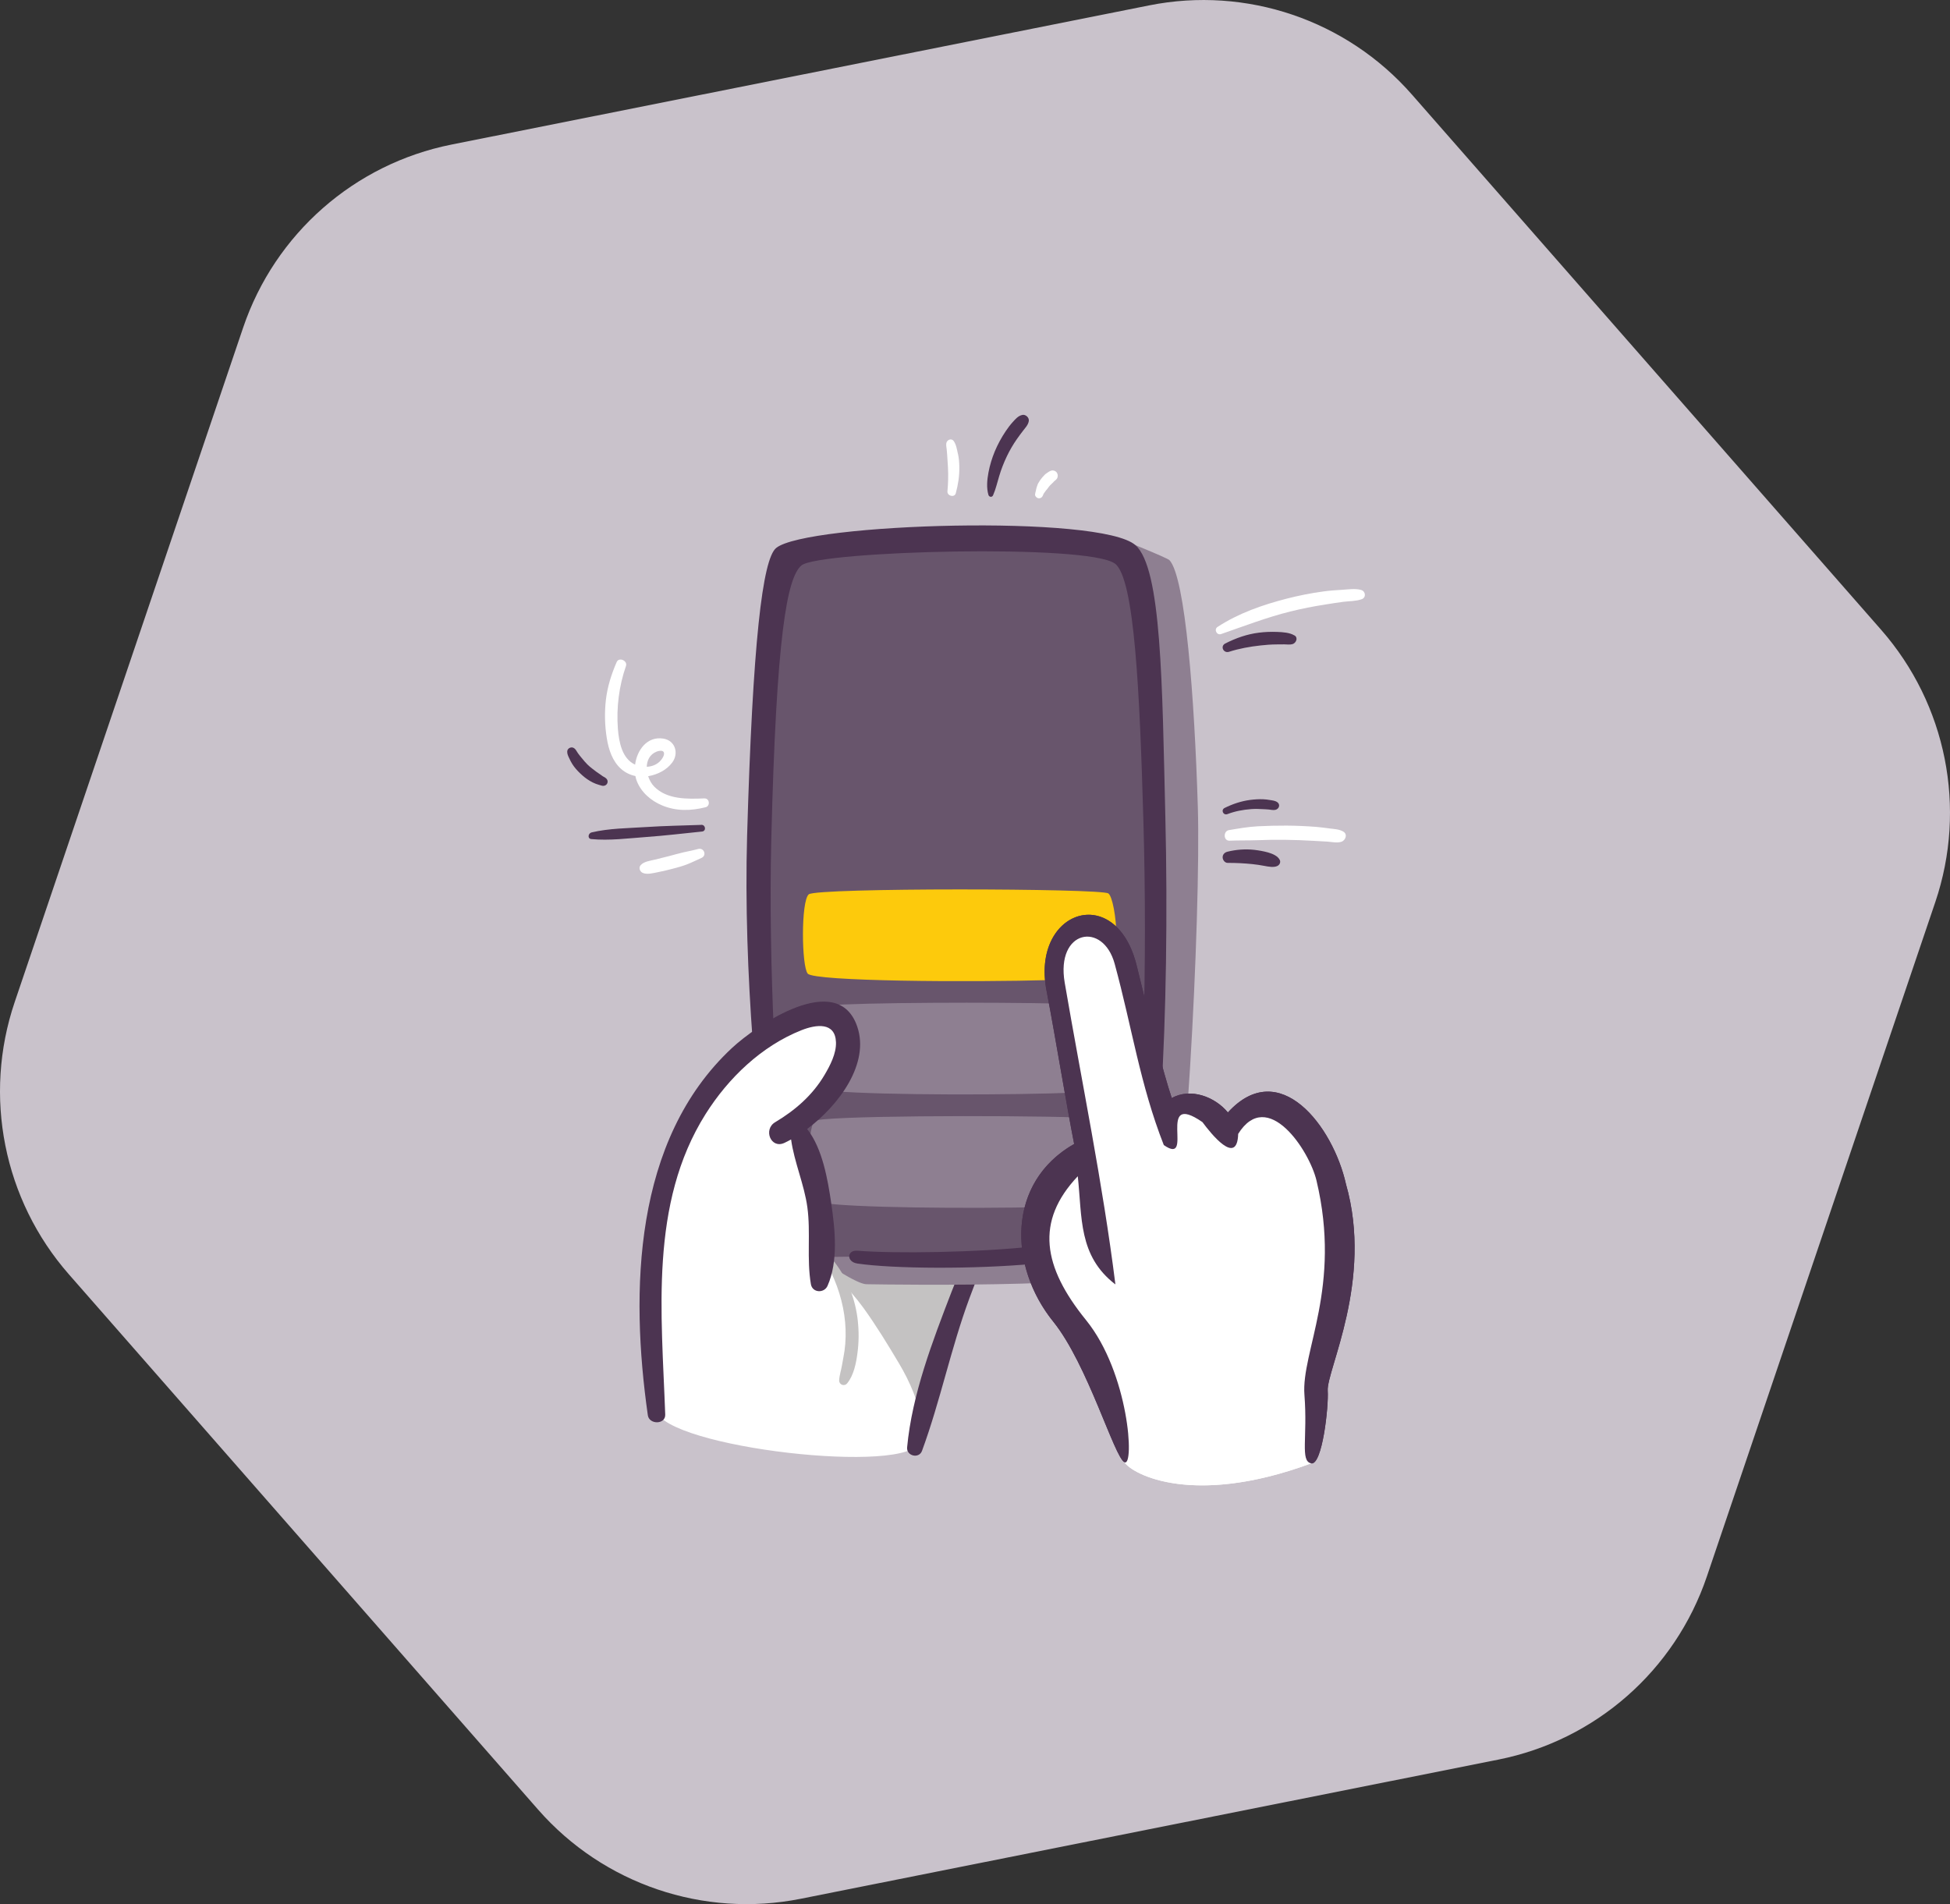 <svg width="85" height="83" viewBox="0 0 85 83" fill="none" xmlns="http://www.w3.org/2000/svg">
<rect x="0" y="0" width="85" height="83" fill="#333333" stroke="none"/>
<path d="M10.598 14.282C11.985 10.188 15.448 7.146 19.683 6.301L50.095 0.234C54.33 -0.611 58.694 0.87 61.543 4.119L81.997 27.451C84.846 30.701 85.746 35.224 84.36 39.319L74.402 68.718C73.015 72.812 69.552 75.855 65.317 76.699L34.905 82.766C30.67 83.611 26.306 82.13 23.457 78.881L3.003 55.548C0.154 52.299 -0.746 47.776 0.64 43.681L10.598 14.282Z" fill="#C9C2CB"/>
<g clip-path="url(#clip0_1_1942)">
<path d="M58.625 54.971C58.733 53.215 57.88 49.235 56.048 48.615C55.315 47.587 54.028 48.544 53.443 49.272C53.04 48.421 51.871 47.787 50.986 48.375C50.694 46.82 50.09 45.272 49.577 43.812C49.192 42.72 48.761 40.327 47.121 40.565C46.057 40.72 39.571 42.547 36.172 44.004C32.572 44.636 30.31 47.461 29.23 50.713C28.582 52.663 28.352 55.676 28.33 57.733C28.319 58.79 28.278 60.254 28.595 61.481C29.013 63.107 39.714 64.325 40.081 62.831C40.546 60.939 41.081 59.073 41.715 57.228C41.983 56.446 42.261 55.655 42.504 54.852C43.142 54.904 44.378 54.927 45.229 54.92C45.846 56.606 47.066 57.974 47.967 59.504C48.75 60.542 49.117 62.293 48.988 63.678C49.135 64.134 51.785 65.773 57.154 63.787C57.586 63.505 57.314 62.289 57.393 60.701C57.495 58.733 58.505 56.943 58.625 54.973V54.971Z" fill="white"/>
<path d="M37.212 43.574C37.311 43.647 37.389 43.749 37.441 43.858C37.636 44.257 37.677 44.666 37.679 45.104C37.681 45.76 37.432 46.447 37.134 47.029C36.891 47.505 36.578 47.952 36.272 48.39C36.034 48.734 35.748 49.033 35.492 49.362C35.435 49.435 35.381 49.508 35.331 49.585C35.322 49.599 35.303 49.624 35.286 49.649C35.285 49.658 35.283 49.665 35.281 49.672C35.279 49.681 35.267 49.719 35.256 49.749C35.254 49.779 35.252 49.808 35.251 49.838C35.39 50.283 35.483 50.732 35.53 51.197C35.585 51.763 35.601 52.335 35.603 52.903C35.675 53.435 35.735 53.971 35.737 54.509C35.737 54.678 35.735 54.849 35.73 55.019C35.9 55.158 36.075 55.286 36.241 55.437C36.361 55.549 36.472 55.653 36.583 55.77C36.955 56.164 37.314 56.566 37.633 57.004C38.196 57.783 38.699 58.609 39.19 59.434C39.68 60.255 40.027 61.111 40.227 62.046C40.235 62.077 40.238 62.109 40.244 62.139C40.667 60.484 41.143 58.848 41.701 57.225C41.969 56.443 42.246 55.653 42.49 54.849C42.894 54.882 43.836 54.903 44.324 54.912V41.306C42.357 41.898 39.267 42.759 37.211 43.571L37.212 43.574Z" fill="#C4C2C2"/>
<path d="M42.071 54.87C41.864 55.345 41.665 55.826 41.477 56.311C40.65 58.46 39.755 60.783 39.541 63.093C39.507 63.465 40.058 63.6 40.19 63.242C40.989 61.069 41.447 58.781 42.252 56.603C42.452 56.061 42.661 55.523 42.876 54.986C42.609 54.962 42.332 54.939 42.071 54.868V54.87Z" fill="#4C3451"/>
<path d="M35.061 43.502C34.77 39.073 34.693 25.648 36.1 24.605C37.305 23.711 48.825 23.492 48.825 23.492C48.825 23.492 50.878 24.311 50.977 24.418C51.671 25.162 52.068 30.441 52.212 35.148C52.357 39.855 51.624 54.111 50.844 55.141C50.065 56.17 39.076 55.999 37.76 55.978C37.336 55.971 35.918 54.995 35.918 54.995L36.517 49.237C36.517 49.237 38.936 45.337 38.779 44.407C38.409 42.225 35.061 43.502 35.061 43.502Z" fill="#8E7F91"/>
<path d="M37.393 57.579C37.288 56.637 36.957 55.763 36.376 55.013C36.261 54.865 36.002 55.016 36.091 55.187C36.49 55.939 36.764 56.788 36.839 57.636C36.876 58.053 36.869 58.47 36.812 58.883C36.783 59.095 36.735 59.303 36.701 59.515C36.665 59.731 36.588 59.951 36.579 60.169C36.572 60.361 36.805 60.447 36.926 60.3C37.216 59.953 37.322 59.406 37.377 58.972C37.438 58.512 37.443 58.04 37.391 57.579H37.393Z" fill="#C4C2C2"/>
<path d="M33.192 45.16C32.901 40.731 32.824 25.297 34.231 24.254C35.639 23.21 48.416 23.324 49.11 24.068C49.804 24.813 50.201 30.091 50.346 34.798C50.49 39.505 50.346 46.7 50.346 46.7C50.346 46.7 49.972 45.327 49.224 42.237C48.477 39.148 45.619 40.521 46.064 43.01C46.51 45.5 47.486 50.407 47.343 50.449C47.2 50.492 45.49 51.951 45.117 53.067V54.684L35.97 54.791C35.827 51.294 34.648 48.888 34.648 48.888C34.648 48.888 37.091 46.343 36.932 45.413C36.562 43.231 33.192 45.162 33.192 45.162V45.16Z" fill="#68556C"/>
<path d="M46.164 41.316C46.243 41.159 46.334 41.01 46.447 40.876C46.535 40.746 46.64 40.628 46.769 40.538C47 40.374 47.293 40.294 47.575 40.306C47.892 40.319 48.221 40.454 48.47 40.648C48.541 40.703 48.607 40.769 48.668 40.837C48.657 39.959 48.487 39.067 48.312 38.944C47.989 38.719 35.599 38.691 35.254 38.983C34.909 39.275 34.938 42.121 35.209 42.44C35.497 42.778 42.266 42.822 45.844 42.719C45.814 42.589 45.8 42.456 45.812 42.327C45.839 42.005 45.903 41.788 46.054 41.498C46.086 41.435 46.125 41.375 46.166 41.316H46.164Z" fill="#FDCA0C"/>
<path d="M46.805 47.093C46.765 46.929 46.728 46.767 46.697 46.601C46.599 46.085 46.472 45.581 46.358 45.068C46.277 44.708 46.184 44.197 46.241 43.748C43.271 43.677 37.67 43.695 35.959 43.83C36.104 43.901 36.234 44.008 36.347 44.122C36.408 44.183 36.458 44.241 36.499 44.298C36.916 44.685 37.194 45.235 37.132 45.81C37.112 45.987 37.064 46.166 37.008 46.336C36.874 46.742 36.669 47.1 36.418 47.444C36.388 47.484 36.358 47.524 36.325 47.561C38.513 47.746 44.239 47.737 46.862 47.625C46.842 47.447 46.823 47.271 46.805 47.093Z" fill="#8E7F91"/>
<path d="M45.556 52.286C45.61 52.133 45.678 51.983 45.748 51.837C45.932 51.451 46.166 51.148 46.452 50.845C46.424 50.874 46.395 50.904 46.365 50.936C46.418 50.881 46.47 50.824 46.524 50.769C46.499 50.794 46.477 50.82 46.452 50.845C46.572 50.724 46.674 50.637 46.808 50.534C46.789 50.548 46.767 50.564 46.746 50.58C46.778 50.557 46.81 50.532 46.842 50.509C46.871 50.487 46.901 50.464 46.934 50.441L46.842 50.509C46.83 50.518 46.819 50.526 46.808 50.535C46.942 50.438 47.043 50.377 47.182 50.306C47.155 50.318 47.128 50.331 47.102 50.343C47.145 50.322 47.187 50.302 47.23 50.281C47.189 50.015 47.148 49.748 47.107 49.483C47.068 49.225 47.03 48.966 46.994 48.708C43.679 48.603 35.784 48.635 35.512 48.863C35.326 49.02 35.249 49.923 35.26 50.77C35.345 50.97 35.415 51.182 35.483 51.389C35.598 51.743 35.685 52.065 35.769 52.421C37.019 52.651 42.263 52.687 45.474 52.616C45.494 52.505 45.521 52.395 45.558 52.288L45.556 52.286Z" fill="#8E7F91"/>
<path d="M45.084 54.518C45.092 54.458 45.104 54.392 45.118 54.324C42.59 54.604 38.976 54.645 37.375 54.518C36.91 54.481 36.885 55.003 37.372 55.076C38.933 55.307 42.461 55.329 45.072 55.088C45.061 54.898 45.065 54.709 45.084 54.52V54.518Z" fill="#4C3451"/>
<path d="M48.606 24.57C49.457 25.231 49.68 30.178 49.841 35.808C49.929 38.873 49.929 42.142 49.841 45.02C49.995 45.457 50.124 45.902 50.254 46.346C50.39 46.814 50.494 47.295 50.612 47.77C50.832 44.265 50.898 39.779 50.798 35.642C50.658 29.804 50.635 24.782 49.496 23.765C47.981 22.413 35.177 22.805 33.836 23.883C33.233 24.367 32.81 28.025 32.566 36.436C32.481 39.418 32.602 42.566 32.81 45.377C32.933 45.3 33.06 45.229 33.191 45.163C33.368 45.074 33.532 45.008 33.724 44.962H33.731C33.614 42.312 33.552 39.384 33.62 36.604C33.84 27.681 34.306 25.181 34.934 24.647C35.678 24.011 47.47 23.69 48.604 24.572L48.606 24.57Z" fill="#4C3451"/>
<path d="M35.184 49.212C36.578 48.169 37.917 46.354 37.366 44.746C36.513 42.256 32.974 44.687 31.903 45.684C27.602 49.697 27.47 56.3 28.239 61.69C28.298 62.105 29.013 62.101 28.997 61.661C28.841 57.269 28.298 52.464 30.757 48.56C31.746 46.992 33.191 45.597 34.94 44.904C35.571 44.655 36.408 44.539 36.44 45.43C36.458 45.923 36.182 46.45 35.937 46.863C35.415 47.743 34.661 48.397 33.788 48.917C33.257 49.234 33.604 50.096 34.196 49.816C34.29 49.772 34.385 49.722 34.483 49.668C34.618 50.651 35.056 51.627 35.192 52.619C35.344 53.732 35.158 54.879 35.347 55.978C35.413 56.359 35.925 56.381 36.072 56.049C36.549 54.975 36.399 53.581 36.233 52.447C36.084 51.428 35.852 50.058 35.183 49.212H35.184Z" fill="#4C3451"/>
<path d="M58.668 51.61C58.108 49.101 55.773 46.022 53.523 48.492C52.964 47.808 51.898 47.404 51.077 47.863C50.71 46.784 50.068 44.235 49.553 42.109C48.661 38.428 44.943 39.653 45.615 43.172C46.034 45.364 46.47 48.079 46.821 49.865C43.877 51.543 43.956 55.183 45.912 57.61C47.413 59.471 48.573 63.521 49.017 63.738C49.46 63.956 49.219 59.86 47.338 57.539C45.456 55.218 45.118 53.245 46.98 51.274C47.177 53.056 46.996 54.746 48.622 55.988C48.066 51.548 47.164 47.226 46.411 42.832C46.016 40.533 48.082 40.145 48.591 42.015C49.348 44.789 49.693 47.265 50.73 49.913C52.109 50.873 50.355 47.489 52.415 48.912C52.774 49.4 53.931 50.862 53.972 49.427C55.251 47.384 57.071 50.146 57.382 51.455C58.495 56.111 56.712 58.921 56.858 60.803C57.003 62.664 56.663 63.689 57.15 63.788C57.636 63.888 57.921 61.304 57.874 60.622C57.813 59.742 59.87 55.808 58.668 51.612V51.61Z" fill="#4C3451"/>
<path d="M59.324 25.713C59.071 25.645 58.772 25.692 58.513 25.708C58.235 25.724 57.96 25.743 57.685 25.781C57.148 25.852 56.613 25.961 56.089 26.094C55.031 26.367 53.992 26.728 53.073 27.327C52.904 27.435 53.039 27.704 53.228 27.638C54.226 27.294 55.215 26.91 56.243 26.655C56.746 26.53 57.254 26.431 57.765 26.351C58.026 26.31 58.289 26.267 58.552 26.233C58.813 26.199 59.108 26.21 59.357 26.119C59.564 26.043 59.526 25.768 59.328 25.715L59.324 25.713Z" fill="white"/>
<path d="M58.554 36.249C58.379 36.145 58.174 36.139 57.974 36.114C57.769 36.087 57.564 36.059 57.358 36.042C56.931 36.01 56.504 35.99 56.077 35.988C55.663 35.986 55.248 35.996 54.835 36.017C54.406 36.039 53.994 36.113 53.57 36.184C53.315 36.225 53.324 36.656 53.594 36.645C54.006 36.627 54.417 36.639 54.827 36.623C55.227 36.607 55.63 36.601 56.029 36.607C56.432 36.613 56.832 36.625 57.232 36.65C57.439 36.663 57.645 36.67 57.853 36.685C58.048 36.698 58.271 36.752 58.46 36.696C58.647 36.642 58.759 36.37 58.554 36.249Z" fill="white"/>
<path d="M55.786 37.486C55.699 37.306 55.459 37.212 55.275 37.158C55.078 37.103 54.874 37.068 54.67 37.044C54.28 37.002 53.878 37.032 53.499 37.127C53.381 37.157 53.29 37.249 53.295 37.378C53.3 37.49 53.392 37.614 53.517 37.613C53.876 37.611 54.234 37.63 54.592 37.666C54.769 37.684 54.944 37.712 55.117 37.744C55.284 37.775 55.53 37.826 55.686 37.744C55.779 37.696 55.834 37.584 55.784 37.483L55.786 37.486Z" fill="#4C3451"/>
<path d="M30.707 34.801C29.966 34.833 29.07 34.856 28.514 34.284C28.401 34.169 28.31 34.008 28.253 33.834C28.26 33.834 28.269 33.834 28.276 33.83C28.67 33.759 29.06 33.563 29.301 33.239C29.603 32.835 29.433 32.279 28.915 32.195C28.208 32.083 27.767 32.694 27.684 33.33C27.116 33.07 26.98 32.352 26.933 31.762C26.864 30.847 26.983 29.898 27.286 29.031C27.366 28.797 26.978 28.628 26.88 28.86C26.651 29.39 26.479 29.928 26.411 30.503C26.347 31.063 26.361 31.627 26.451 32.183C26.529 32.671 26.695 33.185 27.08 33.522C27.261 33.681 27.473 33.78 27.697 33.827C27.711 33.901 27.729 33.973 27.756 34.04C27.949 34.541 28.382 34.909 28.87 35.111C29.487 35.365 30.116 35.347 30.757 35.187C30.97 35.134 30.932 34.792 30.705 34.803L30.707 34.801ZM28.623 32.762C28.7 32.731 28.865 32.692 28.924 32.774C29.008 32.89 28.838 33.118 28.757 33.194C28.602 33.344 28.401 33.413 28.192 33.424C28.201 33.143 28.325 32.881 28.622 32.762H28.623Z" fill="white"/>
<path d="M30.571 35.956C29.77 35.986 28.97 35.997 28.169 36.05C27.384 36.102 26.551 36.103 25.784 36.285C25.637 36.321 25.596 36.559 25.776 36.575C26.563 36.65 27.388 36.541 28.174 36.484C28.986 36.426 29.793 36.328 30.603 36.246C30.794 36.226 30.759 35.947 30.571 35.954V35.956Z" fill="#4C3451"/>
<path d="M30.428 37.007C30.224 37.064 30.015 37.103 29.807 37.149C29.591 37.199 29.38 37.26 29.165 37.316C28.961 37.37 28.754 37.418 28.55 37.47C28.346 37.52 28.076 37.548 27.93 37.707C27.831 37.813 27.885 37.983 28.005 38.043C28.194 38.138 28.477 38.056 28.677 38.018C28.902 37.975 29.126 37.919 29.348 37.861C29.559 37.806 29.771 37.748 29.975 37.666C30.181 37.584 30.376 37.486 30.576 37.397C30.825 37.288 30.687 36.934 30.428 37.007Z" fill="white"/>
<path d="M55.677 34.967C55.588 34.901 55.47 34.891 55.361 34.873C55.263 34.857 55.164 34.842 55.064 34.839C54.871 34.832 54.676 34.844 54.485 34.869C54.098 34.921 53.725 35.047 53.381 35.218C53.206 35.305 53.322 35.557 53.508 35.485C53.837 35.359 54.184 35.295 54.538 35.268C54.706 35.256 54.874 35.259 55.042 35.27C55.13 35.275 55.216 35.277 55.304 35.286C55.4 35.295 55.5 35.323 55.597 35.3C55.758 35.261 55.819 35.07 55.679 34.967H55.677Z" fill="#4C3451"/>
<path d="M26.365 33.885C26.365 33.885 26.308 33.855 26.336 33.871C26.318 33.862 26.299 33.852 26.282 33.841C26.25 33.819 26.22 33.796 26.189 33.775C26.123 33.729 26.057 33.684 25.991 33.638C25.928 33.593 25.867 33.545 25.807 33.497C25.773 33.471 25.741 33.444 25.708 33.417C25.696 33.406 25.682 33.394 25.669 33.381C25.666 33.378 25.639 33.353 25.633 33.349C25.626 33.342 25.617 33.333 25.615 33.332C25.601 33.317 25.585 33.301 25.571 33.287C25.544 33.258 25.519 33.23 25.492 33.202C25.438 33.141 25.387 33.08 25.336 33.016C25.29 32.956 25.238 32.901 25.195 32.835C25.183 32.817 25.172 32.799 25.161 32.783L25.154 32.772C25.154 32.772 25.15 32.765 25.145 32.758C25.113 32.701 25.081 32.655 25.029 32.616C24.916 32.528 24.732 32.608 24.725 32.753C24.72 32.861 24.764 32.952 24.811 33.048C24.852 33.136 24.895 33.225 24.947 33.305C25.043 33.456 25.163 33.592 25.294 33.715C25.422 33.837 25.556 33.946 25.71 34.037C25.796 34.087 25.882 34.133 25.975 34.167C26.08 34.206 26.12 34.213 26.227 34.245C26.327 34.274 26.434 34.236 26.474 34.135C26.513 34.03 26.454 33.937 26.363 33.889L26.365 33.885Z" fill="#4C3451"/>
<path d="M56.424 27.699C56.22 27.572 55.909 27.554 55.673 27.545C55.407 27.535 55.137 27.544 54.874 27.578C54.353 27.643 53.874 27.813 53.409 28.049C53.177 28.169 53.332 28.489 53.574 28.411C54.012 28.27 54.486 28.185 54.944 28.135C55.169 28.11 55.396 28.092 55.623 28.09C55.741 28.09 55.859 28.085 55.977 28.087C56.095 28.087 56.222 28.11 56.337 28.078C56.494 28.033 56.599 27.804 56.428 27.697L56.424 27.699Z" fill="#4C3451"/>
<path d="M44.555 18.089C44.378 18.128 44.265 18.267 44.147 18.395C44.035 18.518 43.933 18.654 43.84 18.793C43.654 19.07 43.493 19.364 43.364 19.672C43.241 19.97 43.146 20.28 43.087 20.595C43.028 20.912 42.994 21.257 43.085 21.571C43.114 21.669 43.242 21.69 43.287 21.59C43.405 21.325 43.469 21.033 43.554 20.755C43.641 20.461 43.754 20.173 43.886 19.895C44.011 19.633 44.158 19.38 44.324 19.142C44.41 19.019 44.5 18.899 44.591 18.78C44.694 18.645 44.816 18.525 44.845 18.353C44.87 18.2 44.705 18.053 44.557 18.087L44.555 18.089Z" fill="#4C3451"/>
<path d="M41.756 19.785C41.715 19.603 41.681 19.373 41.57 19.222C41.47 19.086 41.275 19.174 41.25 19.318C41.234 19.41 41.259 19.512 41.268 19.605C41.275 19.685 41.284 19.763 41.288 19.843C41.297 20.023 41.313 20.203 41.322 20.381C41.34 20.721 41.331 21.076 41.299 21.414C41.279 21.617 41.606 21.708 41.663 21.498C41.765 21.12 41.823 20.753 41.817 20.362C41.814 20.171 41.801 19.97 41.758 19.783L41.756 19.785Z" fill="white"/>
<path d="M46.077 20.615C46.039 20.552 45.98 20.519 45.909 20.508C45.812 20.495 45.73 20.554 45.655 20.606C45.641 20.617 45.612 20.629 45.603 20.643L45.615 20.636C45.599 20.645 45.583 20.654 45.569 20.665C45.56 20.672 45.553 20.679 45.546 20.688C45.467 20.766 45.396 20.846 45.335 20.937C45.31 20.975 45.286 21.014 45.263 21.053C45.252 21.073 45.242 21.092 45.231 21.113L45.226 21.137C45.226 21.137 45.218 21.156 45.215 21.163C45.208 21.183 45.201 21.203 45.194 21.224C45.181 21.259 45.174 21.295 45.165 21.333C45.163 21.343 45.16 21.352 45.158 21.363C45.158 21.368 45.156 21.375 45.154 21.381C45.151 21.395 45.154 21.39 45.16 21.363C45.163 21.377 45.147 21.411 45.143 21.425C45.135 21.461 45.127 21.496 45.12 21.534C45.104 21.617 45.177 21.698 45.252 21.715C45.337 21.735 45.419 21.691 45.453 21.61C45.462 21.591 45.469 21.571 45.478 21.552C45.483 21.543 45.487 21.532 45.492 21.523V21.52C45.505 21.502 45.556 21.43 45.562 21.423C45.574 21.406 45.587 21.39 45.599 21.372L45.605 21.366C45.605 21.366 45.608 21.363 45.614 21.356C45.624 21.347 45.633 21.336 45.642 21.324C45.667 21.29 45.692 21.254 45.719 21.22C45.734 21.204 45.746 21.186 45.76 21.171C45.766 21.165 45.769 21.16 45.775 21.154C45.801 21.128 45.828 21.099 45.857 21.074C45.864 21.067 45.873 21.06 45.88 21.053C45.9 21.039 45.916 21.021 45.928 21.001C45.934 20.996 45.941 20.991 45.946 20.983C46.002 20.934 46.075 20.889 46.095 20.812C46.113 20.741 46.114 20.683 46.075 20.617L46.077 20.615Z" fill="white"/>
<path d="M57.393 60.701C57.313 62.29 57.586 63.506 57.152 63.787C52 65.693 49.349 64.259 49.015 63.739C49.001 63.716 48.992 63.697 48.986 63.679C49.115 62.293 48.75 60.544 47.967 59.506C47.066 57.974 45.846 56.607 45.229 54.92C45.045 54.922 45.44 54.922 45.229 54.92C44.834 52.991 45.258 51.495 47.23 50.371C46.878 48.585 46.404 45.413 45.986 43.221C45.8 42.252 45.962 40.81 47.121 40.566C49.197 40.129 49.192 42.721 49.577 43.812C50.092 45.275 50.696 46.822 50.986 48.377C51.871 47.789 53.04 48.423 53.443 49.273C54.029 48.544 55.315 47.588 56.048 48.615C57.88 49.235 58.733 53.218 58.625 54.972C58.505 56.943 57.495 58.733 57.393 60.701Z" fill="white"/>
<path d="M57.876 60.62C57.922 61.302 57.64 63.888 57.152 63.786C56.665 63.686 57.005 62.662 56.86 60.801C56.714 58.919 58.495 56.109 57.384 51.453C57.071 50.144 55.251 47.382 53.972 49.425C53.931 50.862 52.774 49.398 52.414 48.912C50.353 47.489 52.109 50.871 50.73 49.913C49.691 47.263 49.346 44.789 48.589 42.014C48.08 40.144 46.016 40.532 46.41 42.832C47.164 47.225 48.064 51.548 48.62 55.987C46.996 54.744 47.175 53.054 46.98 51.272C45.118 53.243 45.456 55.218 47.338 57.539C49.219 59.857 49.46 63.955 49.017 63.738H49.015C48.57 63.508 47.411 59.469 45.912 57.608C45.265 56.807 44.823 55.872 44.63 54.919C44.235 52.99 44.85 50.988 46.823 49.865C46.47 48.078 46.036 45.364 45.617 43.172C45.431 42.203 45.58 41.407 45.911 40.841C46.778 39.35 48.906 39.443 49.553 42.109C50.07 44.235 50.71 46.784 51.077 47.863C51.898 47.403 52.964 47.809 53.523 48.492C55.775 46.021 58.11 49.101 58.67 51.61C59.872 55.808 57.815 59.74 57.876 60.62Z" fill="#4C3451"/>
</g>
<defs>
<clipPath id="clip0_1_1942">
<rect width="48.35" height="46.692" fill="white" transform="translate(18.131 18.057)"/>
</clipPath>
</defs>
</svg>

